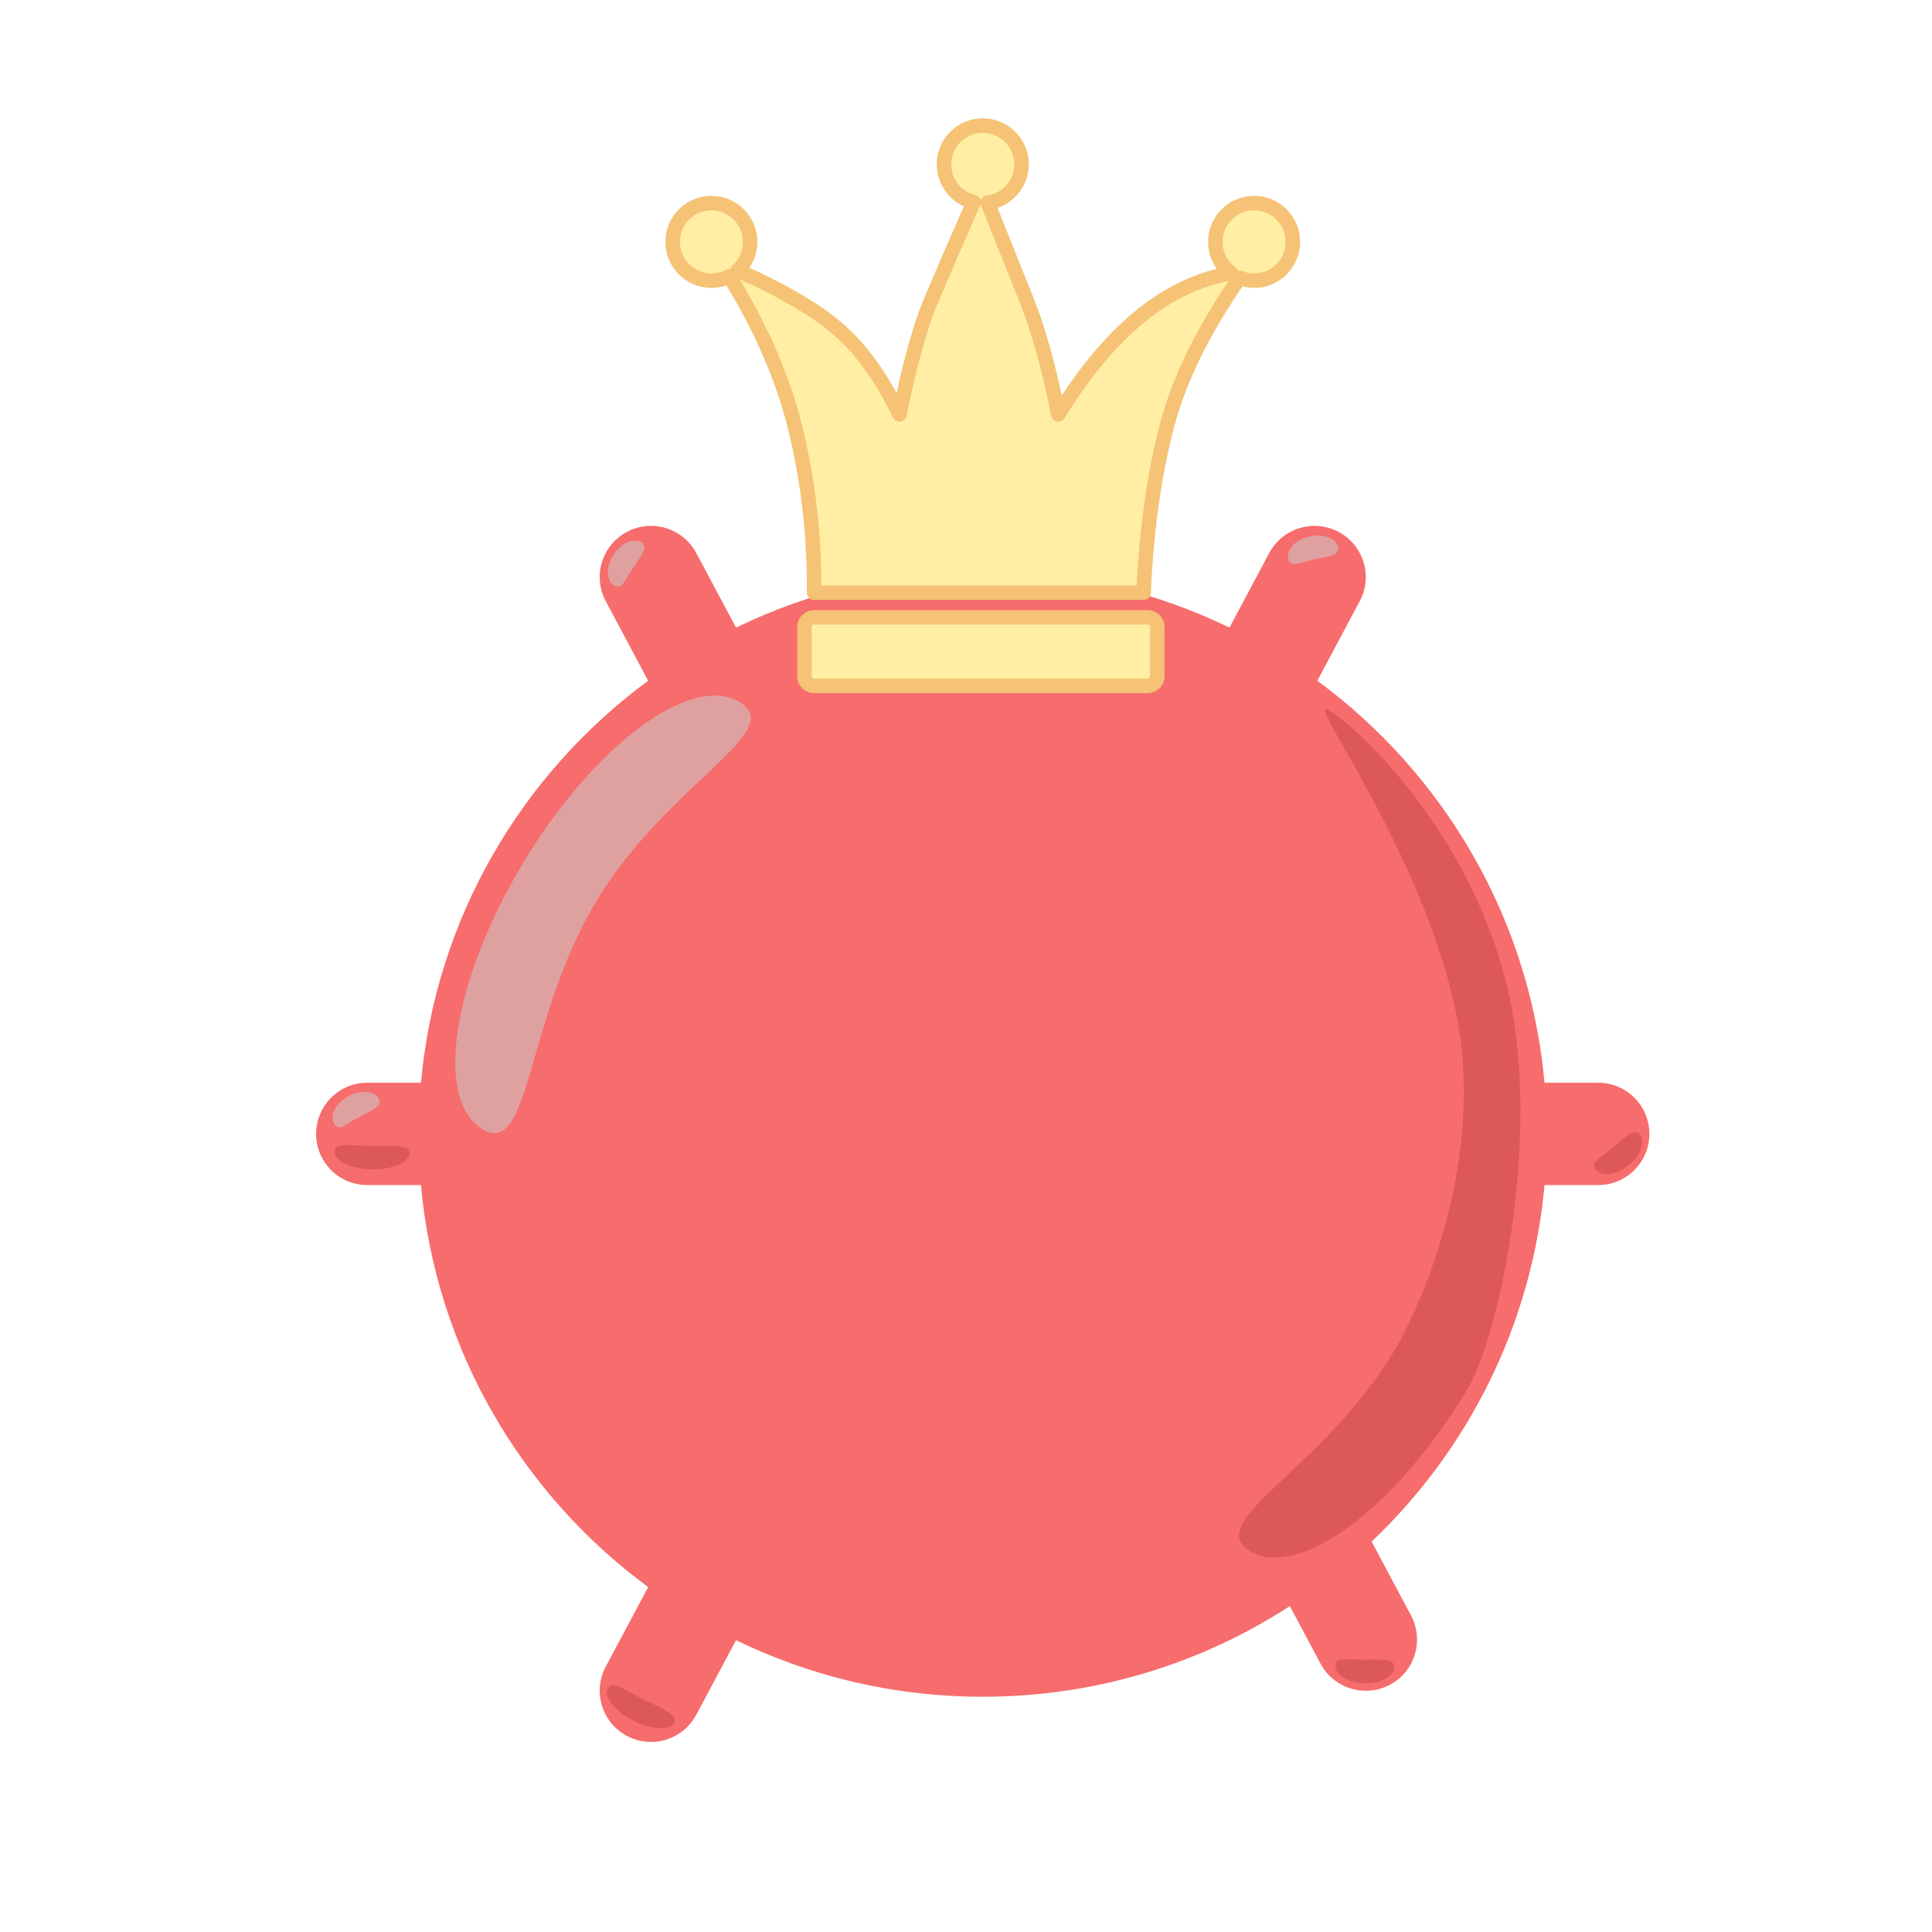 <?xml version="1.0" encoding="UTF-8"?>
<svg width="400px" height="400px" viewBox="0 0 400 400" version="1.1" xmlns="http://www.w3.org/2000/svg" xmlns:xlink="http://www.w3.org/1999/xlink">
    <!-- Generator: Sketch 55.1 (78136) - https://sketchapp.com -->
    <title>winner</title>
    <desc>Created with Sketch.</desc>
    <defs>
        <filter x="-6.8%" y="-6.5%" width="113.6%" height="112.5%" filterUnits="objectBoundingBox" id="filter-1">
            <feOffset dx="5" dy="5" in="SourceAlpha" result="shadowOffsetOuter1"></feOffset>
            <feGaussianBlur stdDeviation="2.5" in="shadowOffsetOuter1" result="shadowBlurOuter1"></feGaussianBlur>
            <feColorMatrix values="0 0 0 0 0   0 0 0 0 0   0 0 0 0 0  0 0 0 0.5 0" type="matrix" in="shadowBlurOuter1" result="shadowMatrixOuter1"></feColorMatrix>
            <feMerge>
                <feMergeNode in="shadowMatrixOuter1"></feMergeNode>
                <feMergeNode in="SourceGraphic"></feMergeNode>
            </feMerge>
        </filter>
    </defs>
    <g id="winner" stroke="none" stroke-width="1" fill="none" fill-rule="evenodd">
        <g id="Group" filter="url(#filter-1)" transform="translate(60, 21)">
            <g id="mine" transform="translate(0, 81)">
                <path d="M87.385,22.943 C102.815,15.443 120.148,11.234 138.467,11.234 C156.785,11.234 174.119,15.443 189.549,22.943 L197.772,7.512 C200.53,2.337 206.957,0.372 212.136,3.121 L212.136,3.121 C212.142,3.124 212.148,3.127 212.154,3.13 C217.316,5.881 219.271,12.296 216.52,17.459 L207.739,33.938 C233.884,53.189 251.695,83.06 254.776,117.17 L265.892,117.17 C271.743,117.17 276.486,121.912 276.486,127.763 C276.486,133.614 271.743,138.357 265.892,138.357 L254.776,138.357 C252.16,167.32 238.924,193.227 218.983,212.171 L227.137,227.474 C229.888,232.636 227.933,239.052 222.77,241.803 C222.765,241.806 222.759,241.809 222.753,241.812 L222.753,241.812 C217.573,244.56 211.146,242.595 208.389,237.42 L202.049,225.524 C183.754,237.395 161.917,244.292 138.467,244.292 C120.148,244.292 102.815,240.084 87.385,232.583 L79.162,248.014 C76.404,253.189 69.977,255.154 64.797,252.406 L64.797,252.406 C64.792,252.403 64.786,252.4 64.78,252.397 C59.618,249.645 57.663,243.23 60.414,238.067 L69.195,221.588 C43.05,202.337 25.238,172.466 22.158,138.357 L11.042,138.357 C5.191,138.357 0.448,133.614 0.448,127.763 C0.448,121.912 5.191,117.17 11.042,117.17 L22.158,117.17 C25.238,83.06 43.05,53.189 69.195,33.938 L60.414,17.459 C57.663,12.296 59.618,5.881 64.78,3.13 C64.786,3.127 64.792,3.124 64.797,3.121 L64.797,3.121 C69.977,0.372 76.404,2.337 79.162,7.512 L87.385,22.943 Z" id="Mine" fill="#F76C6C" fill-rule="nonzero"></path>
                <g id="Shadows" transform="translate(2.179, 2.208)">
                    <path d="M6.109,122.401 C9.039,122.403 11.413,120.841 11.411,118.911 C11.41,116.981 9.672,117.55 6.742,117.547 C3.812,117.544 0.798,116.971 0.8,118.901 C0.802,120.831 3.179,122.398 6.109,122.401 Z" id="Oval-Light-center-left-shadow" fill="#DFA0A0" transform="translate(6.106, 119.933) rotate(151) translate(-6.106, -119.933) "></path>
                    <path d="M9.838,132.886 C14.111,132.886 17.575,131.322 17.575,129.393 C17.575,127.464 15.04,128.034 10.767,128.034 C6.493,128.033 2.1,127.463 2.1,129.392 C2.1,131.321 5.564,132.885 9.838,132.886 Z" id="Dark-center-left-shadow" fill="#C44444" opacity="0.5" transform="translate(9.838, 130.42) scale(1, -1) rotate(179) translate(-9.838, -130.42) "></path>
                    <path d="M268.44,132.587 C271.654,132.584 274.262,131.016 274.264,129.085 C274.266,127.154 272.359,127.727 269.144,127.73 C265.93,127.734 262.626,127.167 262.624,129.098 C262.622,131.028 265.226,132.591 268.44,132.587 Z" id="Dark-center-right-shadow" fill="#C44444" opacity="0.5" transform="translate(268.444, 130.118) scale(1, -1) rotate(219) translate(-268.444, -130.118) "></path>
                    <path d="M215.402,239.295 C218.764,239.296 221.49,237.732 221.49,235.803 C221.49,233.874 219.495,234.444 216.133,234.444 C212.771,234.443 209.315,233.873 209.315,235.802 C209.315,237.731 212.04,239.295 215.402,239.295 Z" id="Dark-down-right-shadow" fill="#C44444" opacity="0.5" transform="translate(215.402, 236.83) scale(1, -1) rotate(179) translate(-215.402, -236.83) "></path>
                    <path d="M65.06,247.29 C69.332,247.293 72.793,245.732 72.792,243.802 C72.79,241.872 70.257,242.44 65.985,242.436 C61.714,242.432 57.321,241.858 57.323,243.788 C57.325,245.718 60.789,247.286 65.06,247.29 Z" id="Dark-down-left-shadow" fill="#C44444" opacity="0.5" transform="translate(65.057, 244.822) scale(1, -1) rotate(153) translate(-65.057, -244.822) "></path>
                    <path d="M61.93,9.446 C64.858,9.449 67.229,7.885 67.227,5.953 C67.225,4.021 65.489,4.59 62.562,4.587 C59.635,4.584 56.625,4.01 56.627,5.942 C56.629,7.874 59.003,9.443 61.93,9.446 Z" id="Light-up-left-shadow" fill="#DFA0A0" transform="translate(61.927, 6.975) rotate(123) translate(-61.927, -6.975) "></path>
                    <path d="M204.462,6.732 C207.393,6.734 209.769,5.171 209.768,3.241 C209.767,1.312 208.029,1.881 205.097,1.88 C202.166,1.879 199.151,1.307 199.152,3.236 C199.153,5.166 201.53,6.731 204.462,6.732 Z" id="Light-up-right-shadow" fill="#DFA0A0" transform="translate(204.46, 4.266) rotate(167) translate(-204.46, -4.266) "></path>
                    <path d="M60.482,127.63 C72.202,127.619 56.359,103.511 56.387,75.006 C56.415,46.501 72.302,24.394 60.582,24.405 C48.862,24.416 39.338,47.533 39.31,76.038 C39.283,104.543 48.762,127.641 60.482,127.63 Z" id="Light-Big-Shadow" fill="#DFA0A0" transform="translate(52.102, 76.018) rotate(31) translate(-52.102, -76.018) "></path>
                    <path d="M256.779,208.962 C263.174,208.956 224.785,194.028 201.292,168.149 C181.731,146.603 176.786,114.87 176.799,101.919 C176.826,73.414 192.714,51.307 180.994,51.318 C169.273,51.33 159.75,74.447 159.722,102.951 C159.709,116.323 173.768,156.278 194.919,178.158 C218.858,202.921 250.557,208.968 256.779,208.962 Z" id="Dark-Big-Shadow" fill="#C44444" opacity="0.503" transform="translate(208.605, 130.14) scale(-1, -1) rotate(31) translate(-208.605, -130.14) "></path>
                </g>
            </g>
            <path d="M85.998,31.196 C84.887,31.776 83.624,32.105 82.284,32.105 C77.851,32.105 74.258,28.511 74.258,24.078 C74.258,19.646 77.851,16.052 82.284,16.052 C86.717,16.052 90.31,19.646 90.31,24.078 C90.31,26.411 89.315,28.511 87.727,29.977 C96.311,33.79 102.924,37.576 107.566,41.335 C112.811,45.58 117.359,51.734 121.211,59.795 C123.367,49.336 125.507,41.577 127.632,36.519 C129.531,31.996 132.514,25.099 136.578,15.829 C133.057,14.979 130.441,11.808 130.441,8.026 C130.441,3.593 134.034,-7.10542736e-15 138.467,-7.10542736e-15 C142.9,-7.10542736e-15 146.493,3.593 146.493,8.026 C146.493,12.114 143.437,15.488 139.485,15.988 C142.904,24.536 145.641,31.38 147.697,36.519 C150.03,42.351 152.17,50.109 154.118,59.795 C159.587,50.867 165.473,43.911 171.775,38.927 C177.303,34.556 183.333,31.755 189.866,30.523 C187.898,29.061 186.624,26.718 186.624,24.078 C186.624,19.646 190.217,16.052 194.65,16.052 C199.083,16.052 202.676,19.646 202.676,24.078 C202.676,28.511 199.083,32.105 194.65,32.105 C193.586,32.105 192.57,31.898 191.641,31.522 C184.15,42.29 179.134,52.517 176.591,62.203 C173.937,72.314 172.332,83.819 171.775,96.715 L103.553,96.715 C103.629,84.712 102.292,73.208 99.54,62.203 C97.005,52.063 92.491,41.727 85.998,31.196 Z M103.548,101.807 L172.608,101.807 C173.713,101.807 174.608,102.703 174.608,103.807 L174.608,114 C174.608,115.105 173.713,116 172.608,116 L103.548,116 C102.443,116 101.548,115.105 101.548,114 L101.548,103.807 C101.548,102.703 102.443,101.807 103.548,101.807 Z" id="Combined-Shape" stroke="#F5C276" stroke-width="3" fill="#FFEEA3" stroke-linejoin="round"></path>
        </g>
    </g>
</svg>